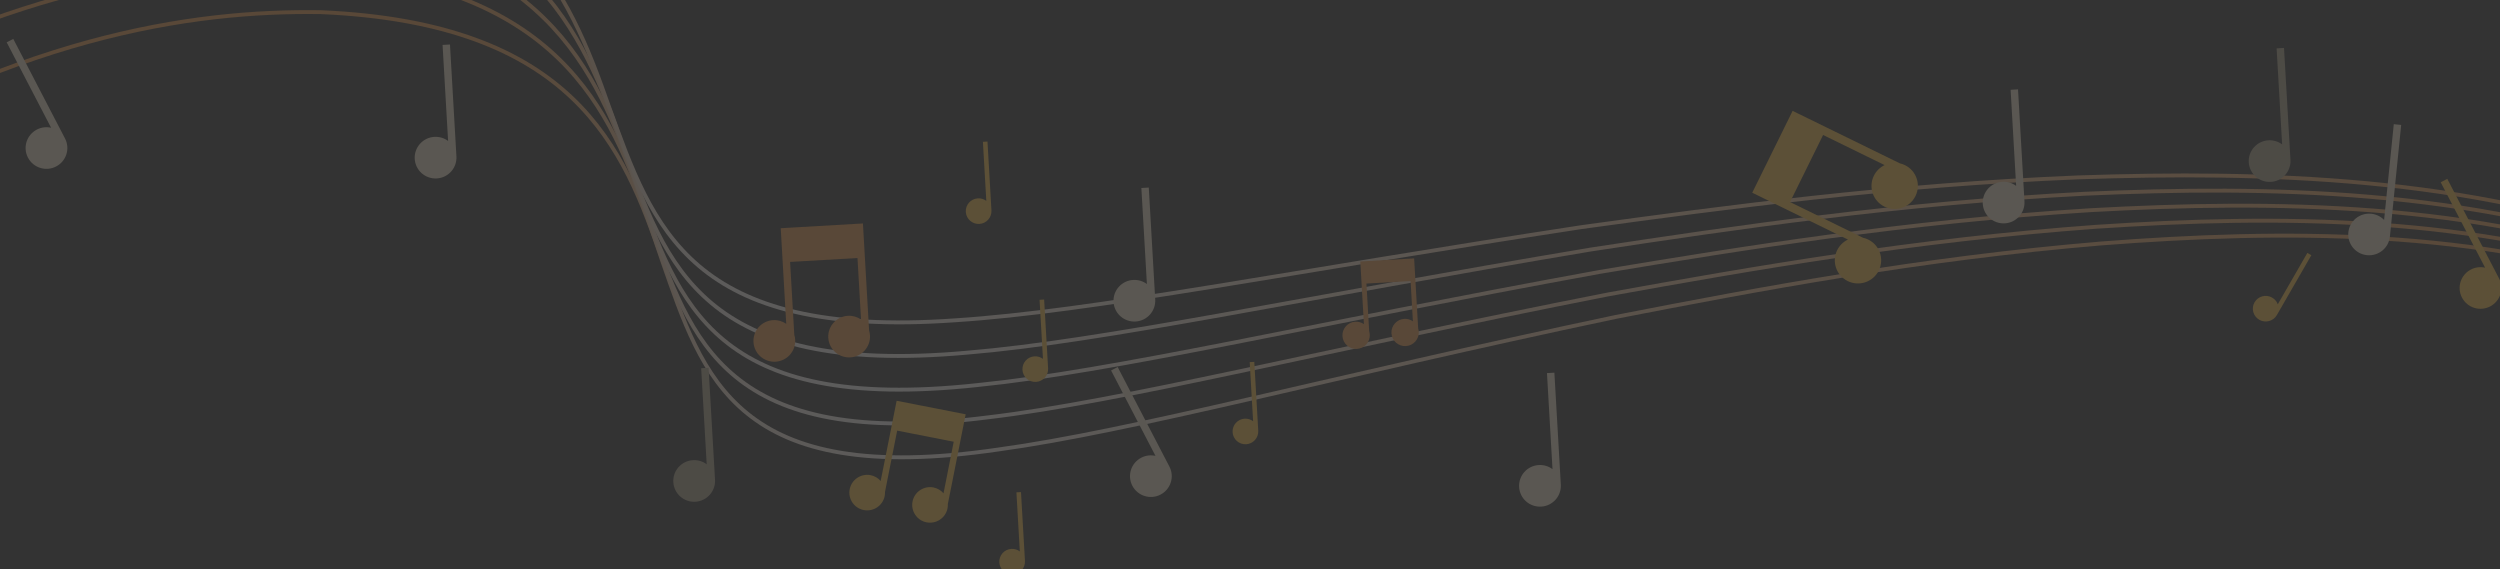 <svg width="1032" height="235" viewBox="0 0 1032 235" fill="none" xmlns="http://www.w3.org/2000/svg">
<rect x="0" y="0" width="1032" height="235" fill="#333333" stroke="none"/>
<g opacity="0.2" clip-path="url(#clip0_3933_9490)">
<path d="M-350.825 461.863C-335.441 374.497 -290.18 285.868 -241.765 220.955C-192.57 154.844 -139.991 108.614 -92.581 76.831C4.093 14.745 79.637 4.204 132.481 5.017C236.763 9.537 257.641 60.81 273.283 107.467C290.293 156.225 304.007 201.408 412.07 185.558C467.056 178.047 548.83 155.772 666.98 130.831C726.038 119.317 792.789 106.726 867.622 100.479C941.853 94.773 1023.26 94.165 1098.57 120.062" stroke="url(#paint0_radial_3933_9490)" stroke-width="1.605" stroke-miterlimit="10"/>
<path d="M-362.567 436.314C-344.098 347.903 -297.246 259.884 -247.901 195.764C-197.789 130.5 -144.968 85.319 -97.472 54.432C-0.729 -5.838 74.295 -15.051 126.977 -13.291C230.865 -6.821 252.056 44.868 267.983 91.761C285.297 140.773 299.365 186.151 407.939 172.272C463.179 165.719 545.179 144.855 663.749 121.548C723.07 110.83 790.085 99.088 865.468 93.603C940.233 88.677 1022.39 88.729 1098.54 115.443" stroke="url(#paint1_radial_3933_9490)" stroke-width="1.605" stroke-miterlimit="10"/>
<path d="M-373.793 410.573C-352.301 321.301 -303.946 233.969 -253.72 170.698C-202.745 106.302 -149.739 62.137 -102.211 32.114C-5.494 -26.407 68.97 -34.362 121.435 -31.653C224.854 -23.28 246.341 28.842 262.535 75.973C280.152 125.238 294.523 170.834 403.591 158.945C459.086 153.368 541.277 133.935 660.284 112.26C719.85 102.356 787.168 91.463 863.102 86.757C938.418 82.627 1021.33 83.32 1098.34 110.814" stroke="url(#paint2_radial_3933_9490)" stroke-width="1.605" stroke-miterlimit="10"/>
<path d="M-384.466 384.71C-360.03 294.78 -310.221 208.21 -259.17 145.774C-207.403 82.269 -154.232 39.085 -106.727 9.91C-10.112 -46.929 63.714 -53.712 115.944 -50.069C218.799 -39.862 240.585 12.731 257.027 60.1C274.914 109.638 289.606 155.486 399.114 145.59C454.828 140.992 537.21 123.008 656.675 103.001C716.505 93.911 784.126 83.883 860.648 79.972C936.516 76.639 1020.25 77.988 1098.15 106.259" stroke="url(#paint3_radial_3933_9490)" stroke-width="1.605" stroke-miterlimit="10"/>
<path d="M-394.583 358.78C-367.265 268.357 -316.072 182.607 -264.283 121.047C-211.776 58.453 -158.515 16.22 -111.055 -12.16C-14.637 -67.403 58.495 -73.064 110.448 -68.558C212.684 -56.566 234.751 -3.484 251.425 44.142C269.58 93.954 284.539 140.057 394.473 132.21C450.407 128.608 532.945 112.074 652.869 93.753C712.963 85.495 780.906 76.349 858.015 73.215C934.471 70.678 1019.02 72.682 1097.85 101.711" stroke="url(#paint4_radial_3933_9490)" stroke-width="1.605" stroke-miterlimit="10"/>
<path d="M2.758 17.47L21.089 52.727C19.166 52.297 17.1 52.507 15.222 53.481C10.993 55.671 9.339 60.847 11.533 65.061C13.728 69.276 18.937 70.92 23.148 68.731C27.378 66.54 29.032 61.364 26.837 57.15L5.478 16.051L2.758 17.47Z" fill="#F4E7CB"/>
<path d="M182.692 18.544L184.974 58.188C183.407 57.018 181.436 56.375 179.311 56.498C174.556 56.774 170.922 60.839 171.195 65.579C171.468 70.319 175.544 73.939 180.299 73.663C185.054 73.388 188.687 69.323 188.414 64.583L185.754 18.367L182.692 18.544Z" fill="#F4E7CB"/>
<path d="M784.241 67.422L739.99 45.762L739.358 47.045L738.484 48.81L724.834 76.492L723.319 79.549L737.432 86.459L762.821 98.888C760.954 99.785 759.374 101.28 758.39 103.264C756.057 108.003 758.006 113.712 762.755 116.032C767.496 118.362 773.231 116.402 775.564 111.663C777.897 106.923 775.948 101.215 771.199 98.894C770.505 98.552 769.784 98.318 769.067 98.153L738.929 83.403L752.578 55.721L777.967 68.15C776.109 69.038 774.52 70.542 773.536 72.525C771.203 77.265 773.153 82.973 777.902 85.294C782.651 87.615 788.378 85.664 790.711 80.924C793.044 76.185 791.095 70.477 786.345 68.156C785.671 67.83 784.958 67.586 784.241 67.422Z" fill="#FFC444"/>
<path d="M391.259 208.14L398.629 171.016L397.551 170.808L396.052 170.517L372.708 165.941L370.13 165.441L367.775 177.27L363.541 198.557C362.496 197.356 361.072 196.484 359.408 196.148C355.423 195.37 351.541 197.954 350.758 201.927C349.974 205.9 352.565 209.767 356.55 210.546C360.535 211.324 364.416 208.739 365.2 204.766C365.311 204.184 365.35 203.605 365.336 203.047L370.352 177.769L393.696 182.345L389.481 203.631C388.454 202.43 387.012 201.558 385.348 201.222C381.363 200.444 377.481 203.029 376.697 207.002C375.914 210.974 378.504 214.842 382.489 215.62C386.474 216.398 390.356 213.814 391.14 209.841C391.252 209.276 391.291 208.697 391.259 208.14Z" fill="#FFC444"/>
<path d="M405.743 58.541L407.146 82.924C406.183 82.205 404.967 81.807 403.671 81.882C400.735 82.052 398.512 84.559 398.679 87.468C398.846 90.376 401.36 92.609 404.278 92.44C407.196 92.271 409.437 89.763 409.27 86.855L407.634 58.432L405.743 58.541Z" fill="#FFC444"/>
<path d="M419.577 203.223L420.981 227.624C420.018 226.905 418.802 226.507 417.506 226.582C414.57 226.752 412.347 229.258 412.514 232.167C412.681 235.076 415.195 237.308 418.113 237.139C421.031 236.97 423.272 234.463 423.105 231.554L421.469 203.132L419.578 203.241L419.577 203.223Z" fill="#FFC444"/>
<path d="M429.129 123.735L430.534 148.135C429.571 147.417 428.355 147.019 427.058 147.094C424.122 147.264 421.899 149.77 422.067 152.679C422.234 155.588 424.748 157.82 427.666 157.651C430.584 157.482 432.825 154.975 432.657 152.066L431.022 123.643L429.13 123.753L429.129 123.735Z" fill="#FFC444"/>
<path d="M515.877 149.469L517.282 173.87C516.319 173.151 515.103 172.753 513.806 172.828C510.87 172.998 508.647 175.504 508.815 178.413C508.982 181.322 511.496 183.554 514.414 183.385C517.332 183.217 519.573 180.709 519.405 177.8L517.77 149.378L515.878 149.487L515.877 149.469Z" fill="#FFC444"/>
<path d="M289.44 151.983L291.723 191.646C290.156 190.475 288.185 189.833 286.06 189.956C281.305 190.231 277.672 194.296 277.944 199.037C278.217 203.777 282.293 207.396 287.048 207.121C291.803 206.845 295.436 202.78 295.163 198.04L292.503 151.824L289.441 152.001L289.44 151.983Z" fill="#B5A98E"/>
<path d="M939.782 19.964L942.064 59.608C940.497 58.438 938.526 57.795 936.401 57.918C931.646 58.194 928.012 62.259 928.285 66.999C928.558 71.739 932.634 75.358 937.389 75.083C942.144 74.808 945.777 70.743 945.504 66.002L942.844 19.787L939.782 19.964Z" fill="#B5A98E"/>
<path d="M471.155 77.585L473.438 117.247C471.871 116.077 469.9 115.434 467.775 115.557C463.02 115.833 459.386 119.898 459.659 124.638C459.932 129.378 464.008 132.997 468.763 132.722C473.518 132.447 477.151 128.382 476.878 123.642L474.218 77.426L471.156 77.603L471.155 77.585Z" fill="#F4E7CB"/>
<path d="M458.652 152.923L476.983 188.18C475.061 187.751 472.995 187.96 471.117 188.934C466.887 191.124 465.233 196.3 467.428 200.515C469.622 204.729 474.831 206.373 479.043 204.184C483.272 201.994 484.926 196.818 482.732 192.603L461.372 151.504L458.652 152.923Z" fill="#F4E7CB"/>
<path d="M952.474 104.4L940.266 125.609C939.857 124.479 939.059 123.481 937.92 122.844C935.378 121.388 932.138 122.26 930.675 124.795C929.213 127.329 930.103 130.557 932.645 132.013C935.187 133.469 938.426 132.579 939.889 130.062L954.119 105.35L952.474 104.4Z" fill="#FFC444"/>
<path d="M988.15 51.268L984.154 90.789C982.79 89.391 980.946 88.435 978.838 88.233C974.094 87.769 969.864 91.202 969.395 95.931C968.926 100.66 972.368 104.875 977.112 105.339C981.855 105.803 986.086 102.369 986.554 97.64L991.205 51.577L988.15 51.268Z" fill="#F4E7CB"/>
<path d="M1007.52 75.243L1025.85 110.5C1023.93 110.071 1021.86 110.281 1019.99 111.254C1015.76 113.444 1014.1 118.62 1016.3 122.835C1018.49 127.049 1023.7 128.694 1027.91 126.504C1032.14 124.314 1033.8 119.138 1031.6 114.923L1010.24 73.825L1007.52 75.243Z" fill="#FFC444"/>
<path d="M829.979 37.065L832.262 76.728C830.695 75.557 828.724 74.915 826.599 75.038C821.844 75.313 818.211 79.379 818.483 84.119C818.756 88.859 822.832 92.478 827.587 92.203C832.342 91.927 835.975 87.862 835.702 83.122L833.041 36.888L829.979 37.065Z" fill="#F4E7CB"/>
<path d="M358.765 136.447L356.221 92.241L354.942 92.315L353.159 92.418L325.344 94.028L322.282 94.205L323.093 108.3L324.554 133.671C323.029 132.625 321.152 132.031 319.152 132.146C314.396 132.422 310.762 136.487 311.035 141.228C311.308 145.968 315.384 149.587 320.14 149.312C324.896 149.037 328.53 144.971 328.257 140.231C328.216 139.531 328.088 138.872 327.889 138.234L326.156 108.123L353.97 106.513L355.43 131.884C353.906 130.838 352.028 130.244 350.028 130.359C345.273 130.635 341.639 134.7 341.912 139.441C342.184 144.181 346.261 147.8 351.016 147.525C355.772 147.25 359.406 143.184 359.133 138.444C359.094 137.762 358.965 137.084 358.765 136.447Z" fill="#EF9B4A"/>
<path d="M638.587 153.997L640.87 193.659C639.302 192.489 637.332 191.846 635.206 191.969C630.451 192.245 626.818 196.31 627.091 201.05C627.364 205.79 631.439 209.41 636.194 209.134C640.949 208.859 644.583 204.794 644.31 200.054L641.65 153.838L638.588 154.015L638.587 153.997Z" fill="#F4E7CB"/>
<path d="M585.425 135.608L583.758 106.657L582.921 106.706L581.753 106.773L563.537 107.827L561.532 107.944L562.063 117.175L563.019 133.79C562.021 133.105 560.791 132.716 559.482 132.792C556.367 132.972 553.987 135.635 554.166 138.739C554.345 141.843 557.014 144.214 560.129 144.034C563.243 143.853 565.623 141.191 565.444 138.086C565.418 137.628 565.334 137.196 565.204 136.779L564.069 117.058L582.284 116.004L583.24 132.62C582.242 131.935 581.012 131.546 579.703 131.621C576.588 131.802 574.208 134.464 574.387 137.569C574.566 140.673 577.235 143.043 580.35 142.863C583.465 142.683 585.844 140.02 585.666 136.916C585.639 136.457 585.555 136.026 585.425 135.608Z" fill="#EF9B4A"/>
</g>
<defs>
<radialGradient id="paint0_radial_3933_9490" cx="0" cy="0" r="1" gradientUnits="userSpaceOnUse" gradientTransform="translate(368.946 205.272) rotate(86.71) scale(214.526 733.313)">
<stop stop-color="white"/>
<stop offset="1" stop-color="#EF9B4A"/>
</radialGradient>
<radialGradient id="paint1_radial_3933_9490" cx="0" cy="0" r="1" gradientUnits="userSpaceOnUse" gradientTransform="translate(362.643 182.962) rotate(86.71) scale(210.979 738.555)">
<stop stop-color="white"/>
<stop offset="1" stop-color="#EF9B4A"/>
</radialGradient>
<radialGradient id="paint2_radial_3933_9490" cx="0" cy="0" r="1" gradientUnits="userSpaceOnUse" gradientTransform="translate(356.513 160.487) rotate(86.71) scale(207.423 743.456)">
<stop stop-color="white"/>
<stop offset="1" stop-color="#EF9B4A"/>
</radialGradient>
<radialGradient id="paint3_radial_3933_9490" cx="0" cy="0" r="1" gradientUnits="userSpaceOnUse" gradientTransform="translate(350.655 137.889) rotate(86.71) scale(203.886 748.076)">
<stop stop-color="white"/>
<stop offset="1" stop-color="#EF9B4A"/>
</radialGradient>
<radialGradient id="paint4_radial_3933_9490" cx="0" cy="0" r="1" gradientUnits="userSpaceOnUse" gradientTransform="translate(345.018 115.209) rotate(86.71) scale(200.382 752.362)">
<stop stop-color="white"/>
<stop offset="1" stop-color="#EF9B4A"/>
</radialGradient>
<clipPath id="clip0_3933_9490">
<rect width="1032" height="235" fill="white"/>
</clipPath>
</defs>
</svg>

